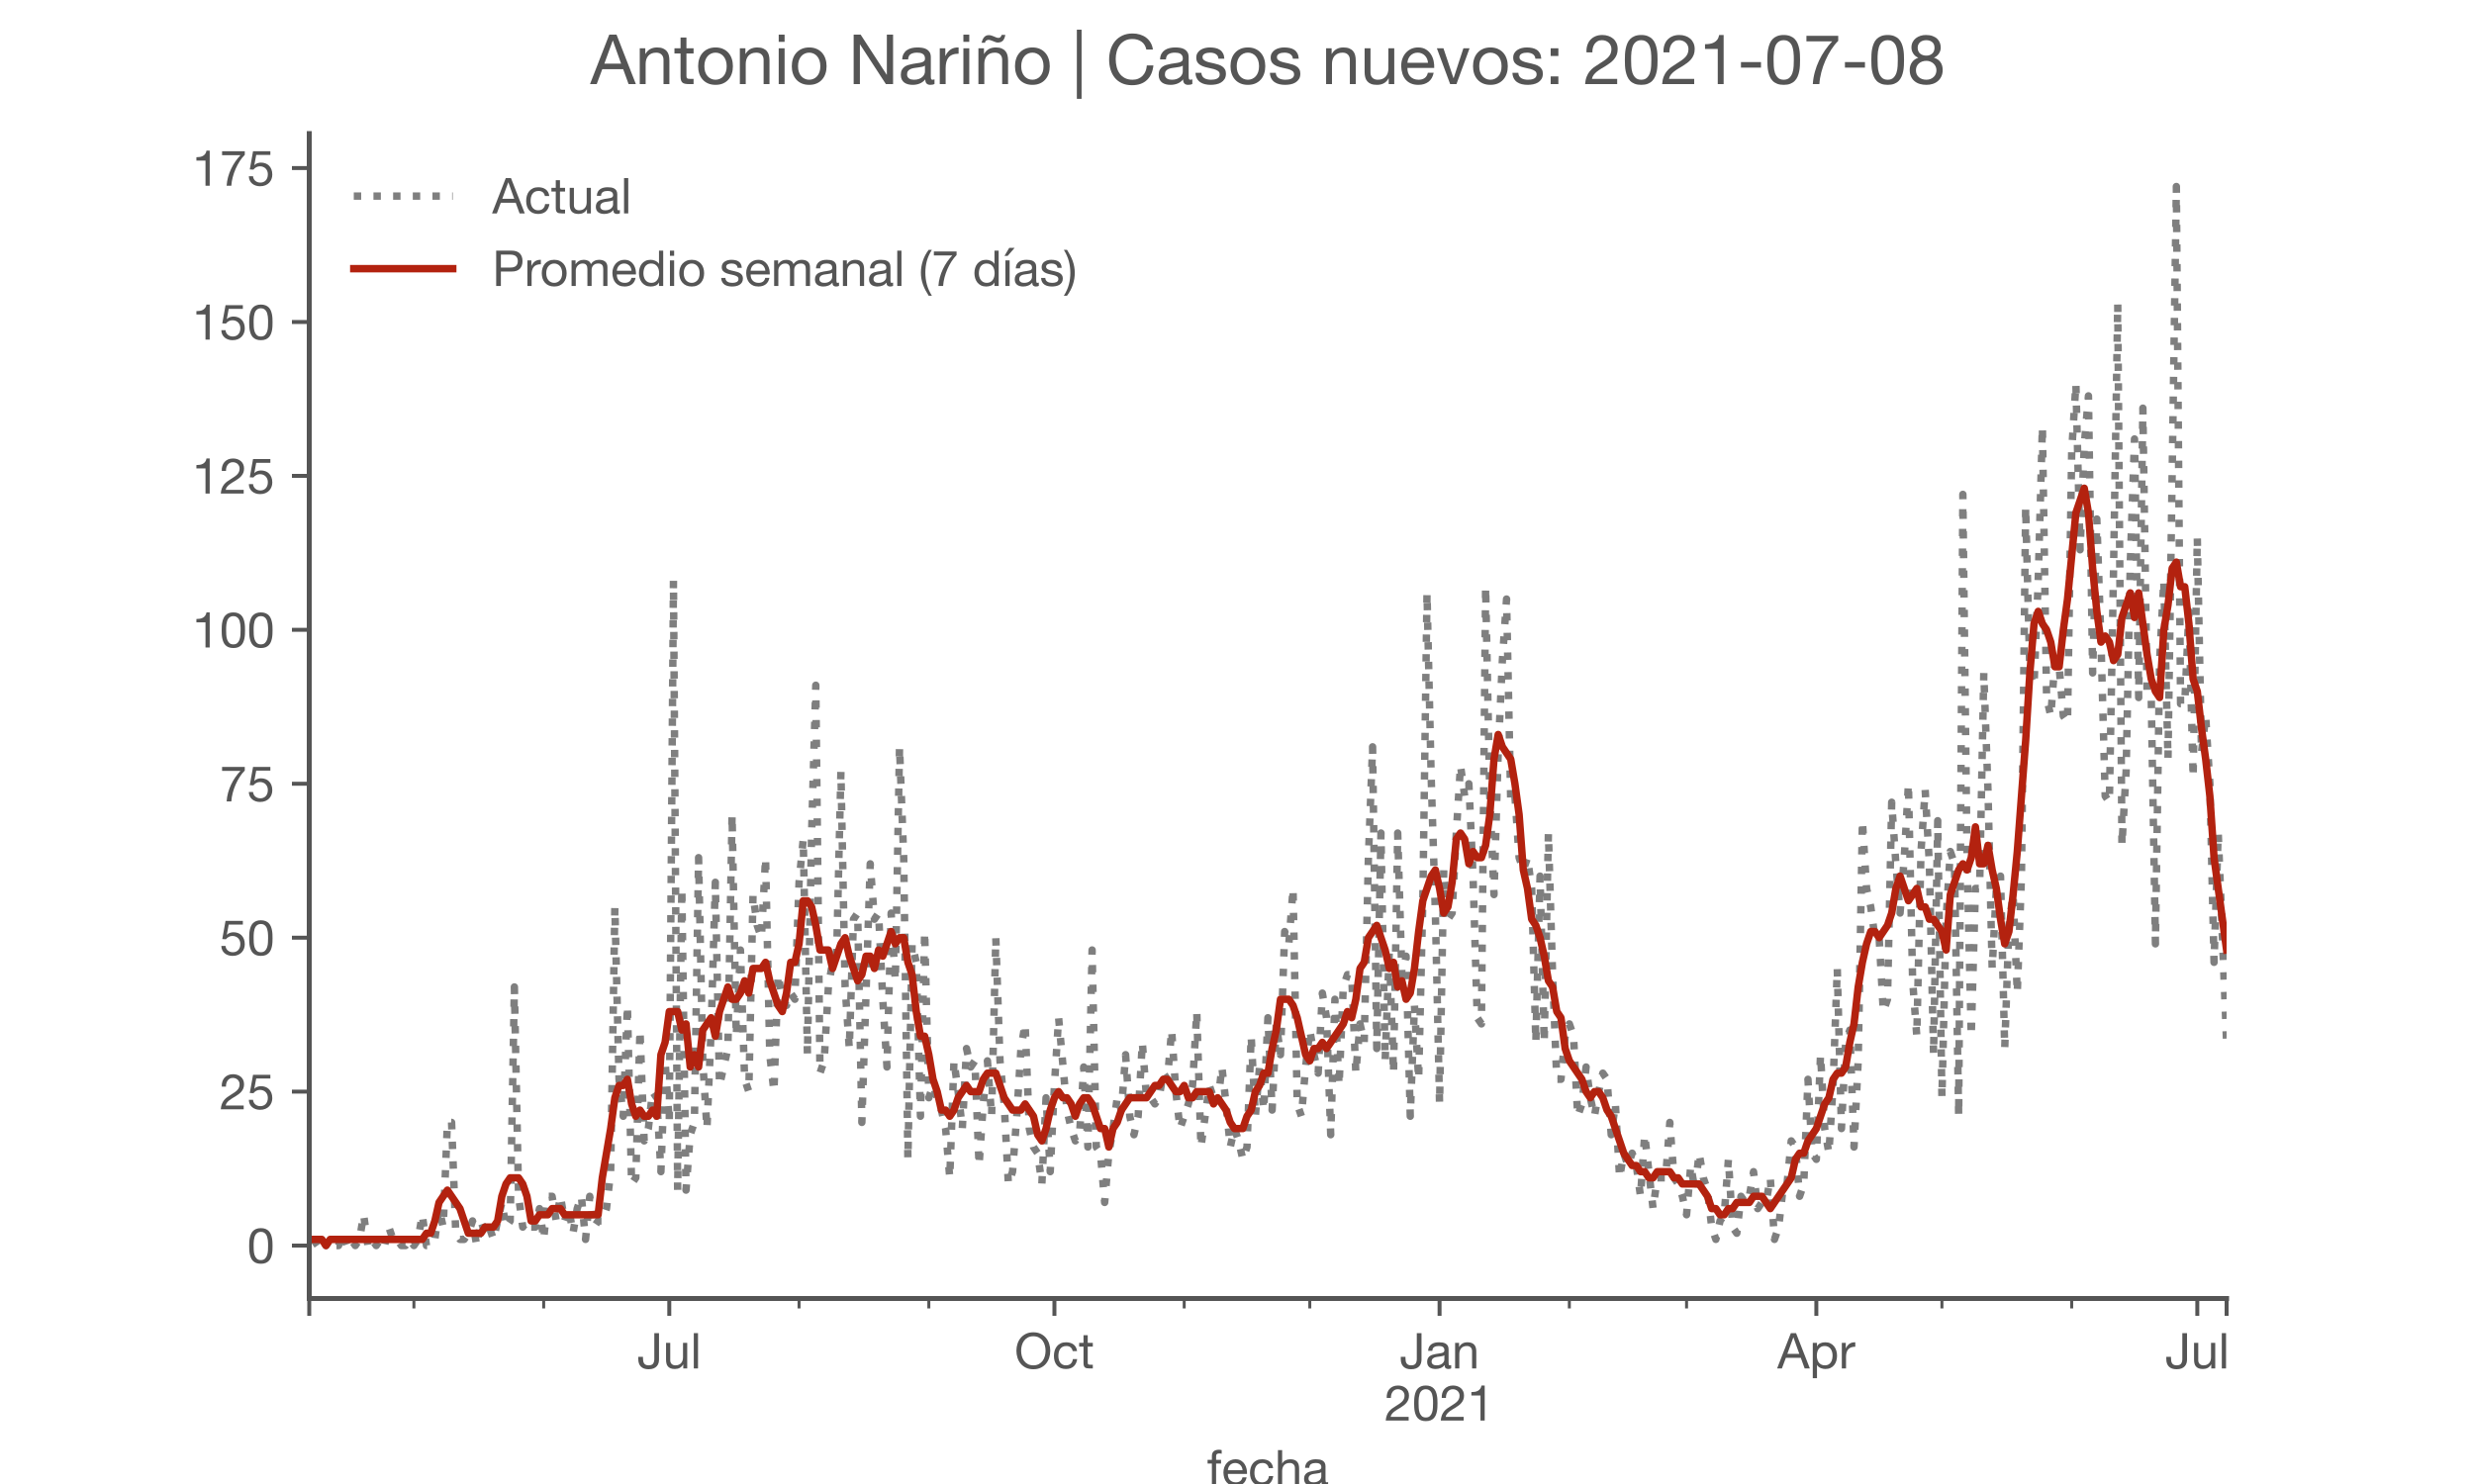 <?xml version="1.0" encoding="utf-8" standalone="no"?>
<!DOCTYPE svg PUBLIC "-//W3C//DTD SVG 1.1//EN"
  "http://www.w3.org/Graphics/SVG/1.1/DTD/svg11.dtd">
<!-- Created with matplotlib (https://matplotlib.org/) -->
<svg height="300pt" version="1.1" viewBox="0 0 500 300" width="500pt" xmlns="http://www.w3.org/2000/svg" xmlns:xlink="http://www.w3.org/1999/xlink">
 <defs>
  <style type="text/css">*{stroke-linecap:butt;stroke-linejoin:round;}</style>
 </defs>
 <g id="figure_1">
  <g id="patch_1">
   <path d="M 0 300 
L 500 300 
L 500 0 
L 0 0 
z
" style="fill:#ffffff;"/>
  </g>
  <g id="axes_1">
   <g id="patch_2">
    <path d="M 62.5 262.5 
L 450 262.5 
L 450 27 
L 62.5 27 
z
" style="fill:#ffffff;"/>
   </g>
   <g id="matplotlib.axis_1">
    <g id="xtick_1">
     <g id="line2d_1">
      <defs>
       <path d="M 0 0 
L 0 3.5 
" id="m4e4d354364" style="stroke:#555555;stroke-width:0.8;"/>
      </defs>
      <g>
       <use style="fill:#555555;stroke:#555555;stroke-width:0.8;" x="62.5" xlink:href="#m4e4d354364" y="262.5"/>
      </g>
     </g>
    </g>
    <g id="xtick_2">
     <g id="line2d_2">
      <g>
       <use style="fill:#555555;stroke:#555555;stroke-width:0.8;" x="135.262" xlink:href="#m4e4d354364" y="262.5"/>
      </g>
     </g>
     <g id="text_1">
      <!-- Jul -->
      <g style="fill:#555555;" transform="translate(128.777 276.641)scale(0.1 -0.1)">
       <defs>
        <path d="M 44.094 17.797 
L 44.094 71.406 
L 34.594 71.406 
L 34.594 19.203 
Q 34.594 13.297 32.141 9.797 
Q 29.703 6.297 23.203 6.297 
Q 19.703 6.297 17.453 7.344 
Q 15.203 8.406 13.953 10.297 
Q 12.703 12.203 12.203 14.797 
Q 11.703 17.406 11.703 20.5 
L 11.703 23.5 
L 2.203 23.5 
L 2.203 19.094 
Q 2.203 8.906 7.594 3.656 
Q 13 -1.594 23 -1.594 
Q 29 -1.594 33.047 0.047 
Q 37.094 1.703 39.547 4.453 
Q 42 7.203 43.047 10.703 
Q 44.094 14.203 44.094 17.797 
z
" id="HelveticaNeue-74"/>
        <path d="M 49.203 0 
L 49.203 51.703 
L 40.703 51.703 
L 40.703 22.5 
Q 40.703 19 39.75 16.047 
Q 38.797 13.094 36.891 10.891 
Q 35 8.703 32.141 7.5 
Q 29.297 6.297 25.406 6.297 
Q 20.5 6.297 17.703 9.094 
Q 14.906 11.906 14.906 16.703 
L 14.906 51.703 
L 6.406 51.703 
L 6.406 17.703 
Q 6.406 13.5 7.25 10.047 
Q 8.094 6.594 10.188 4.094 
Q 12.297 1.594 15.688 0.25 
Q 19.094 -1.094 24.203 -1.094 
Q 29.906 -1.094 34.094 1.156 
Q 38.297 3.406 41 8.203 
L 41.203 8.203 
L 41.203 0 
z
" id="HelveticaNeue-117"/>
        <path d="M 6.906 71.406 
L 6.906 0 
L 15.406 0 
L 15.406 71.406 
z
" id="HelveticaNeue-108"/>
       </defs>
       <use xlink:href="#HelveticaNeue-74"/>
       <use x="51.9" xlink:href="#HelveticaNeue-117"/>
       <use x="107.5" xlink:href="#HelveticaNeue-108"/>
      </g>
     </g>
    </g>
    <g id="xtick_3">
     <g id="line2d_3">
      <g>
       <use style="fill:#555555;stroke:#555555;stroke-width:0.8;" x="213.1" xlink:href="#m4e4d354364" y="262.5"/>
      </g>
     </g>
     <g id="text_2">
      <!-- Oct -->
      <g style="fill:#555555;" transform="translate(205.04 276.641)scale(0.1 -0.1)">
       <defs>
        <path d="M 13.297 35.703 
Q 13.297 41.094 14.688 46.344 
Q 16.094 51.594 19.094 55.797 
Q 22.094 60 26.797 62.547 
Q 31.5 65.094 38 65.094 
Q 44.5 65.094 49.203 62.547 
Q 53.906 60 56.906 55.797 
Q 59.906 51.594 61.297 46.344 
Q 62.703 41.094 62.703 35.703 
Q 62.703 30.297 61.297 25.047 
Q 59.906 19.797 56.906 15.594 
Q 53.906 11.406 49.203 8.844 
Q 44.5 6.297 38 6.297 
Q 31.5 6.297 26.797 8.844 
Q 22.094 11.406 19.094 15.594 
Q 16.094 19.797 14.688 25.047 
Q 13.297 30.297 13.297 35.703 
z
M 3.797 35.703 
Q 3.797 28.406 5.938 21.656 
Q 8.094 14.906 12.391 9.703 
Q 16.703 4.5 23.094 1.453 
Q 29.5 -1.594 38 -1.594 
Q 46.5 -1.594 52.891 1.453 
Q 59.297 4.5 63.594 9.703 
Q 67.906 14.906 70.047 21.656 
Q 72.203 28.406 72.203 35.703 
Q 72.203 43 70.047 49.75 
Q 67.906 56.5 63.594 61.703 
Q 59.297 66.906 52.891 70 
Q 46.5 73.094 38 73.094 
Q 29.5 73.094 23.094 70 
Q 16.703 66.906 12.391 61.703 
Q 8.094 56.5 5.938 49.75 
Q 3.797 43 3.797 35.703 
z
" id="HelveticaNeue-79"/>
        <path d="M 41.5 35.094 
L 50.297 35.094 
Q 49.797 39.703 47.891 43.047 
Q 46 46.406 43.047 48.594 
Q 40.094 50.797 36.25 51.844 
Q 32.406 52.906 28 52.906 
Q 21.906 52.906 17.297 50.75 
Q 12.703 48.594 9.641 44.844 
Q 6.594 41.094 5.094 36.047 
Q 3.594 31 3.594 25.203 
Q 3.594 19.406 5.141 14.547 
Q 6.703 9.703 9.75 6.203 
Q 12.797 2.703 17.344 0.797 
Q 21.906 -1.094 27.797 -1.094 
Q 37.703 -1.094 43.453 4.094 
Q 49.203 9.297 50.594 18.906 
L 41.906 18.906 
Q 41.094 12.906 37.547 9.594 
Q 34 6.297 27.703 6.297 
Q 23.703 6.297 20.797 7.891 
Q 17.906 9.5 16.094 12.141 
Q 14.297 14.797 13.438 18.188 
Q 12.594 21.594 12.594 25.203 
Q 12.594 29.094 13.391 32.75 
Q 14.203 36.406 16.047 39.203 
Q 17.906 42 21 43.703 
Q 24.094 45.406 28.703 45.406 
Q 34.094 45.406 37.297 42.703 
Q 40.5 40 41.5 35.094 
z
" id="HelveticaNeue-99"/>
        <path d="M 18.203 51.703 
L 18.203 67.203 
L 9.703 67.203 
L 9.703 51.703 
L 0.906 51.703 
L 0.906 44.203 
L 9.703 44.203 
L 9.703 11.297 
Q 9.703 7.703 10.391 5.5 
Q 11.094 3.297 12.547 2.094 
Q 14 0.906 16.344 0.453 
Q 18.703 0 22 0 
L 28.5 0 
L 28.5 7.5 
L 24.594 7.5 
Q 22.594 7.5 21.344 7.641 
Q 20.094 7.797 19.391 8.297 
Q 18.703 8.797 18.453 9.688 
Q 18.203 10.594 18.203 12.094 
L 18.203 44.203 
L 28.5 44.203 
L 28.5 51.703 
z
" id="HelveticaNeue-116"/>
       </defs>
       <use xlink:href="#HelveticaNeue-79"/>
       <use x="76" xlink:href="#HelveticaNeue-99"/>
       <use x="129.7" xlink:href="#HelveticaNeue-116"/>
      </g>
     </g>
    </g>
    <g id="xtick_4">
     <g id="line2d_4">
      <g>
       <use style="fill:#555555;stroke:#555555;stroke-width:0.8;" x="290.939" xlink:href="#m4e4d354364" y="262.5"/>
      </g>
     </g>
     <g id="text_3">
      <!-- Jan -->
      <g style="fill:#555555;" transform="translate(282.879 276.641)scale(0.1 -0.1)">
       <defs>
        <path d="M 52.203 0.203 
Q 50 -1.094 46.094 -1.094 
Q 42.797 -1.094 40.844 0.75 
Q 38.906 2.594 38.906 6.797 
Q 35.406 2.594 30.75 0.75 
Q 26.094 -1.094 20.703 -1.094 
Q 17.203 -1.094 14.047 -0.297 
Q 10.906 0.5 8.594 2.203 
Q 6.297 3.906 4.938 6.656 
Q 3.594 9.406 3.594 13.297 
Q 3.594 17.703 5.094 20.5 
Q 6.594 23.297 9.047 25.047 
Q 11.5 26.797 14.641 27.688 
Q 17.797 28.594 21.094 29.203 
Q 24.594 29.906 27.75 30.25 
Q 30.906 30.594 33.297 31.25 
Q 35.703 31.906 37.094 33.156 
Q 38.5 34.406 38.5 36.797 
Q 38.5 39.594 37.453 41.297 
Q 36.406 43 34.75 43.891 
Q 33.094 44.797 31.047 45.094 
Q 29 45.406 27 45.406 
Q 21.594 45.406 18 43.344 
Q 14.406 41.297 14.094 35.594 
L 5.594 35.594 
Q 5.797 40.406 7.594 43.703 
Q 9.406 47 12.406 49.047 
Q 15.406 51.094 19.25 52 
Q 23.094 52.906 27.5 52.906 
Q 31 52.906 34.453 52.406 
Q 37.906 51.906 40.703 50.344 
Q 43.5 48.797 45.203 46 
Q 46.906 43.203 46.906 38.703 
L 46.906 12.094 
Q 46.906 9.094 47.25 7.688 
Q 47.594 6.297 49.594 6.297 
Q 50.703 6.297 52.203 6.797 
z
M 38.406 26.703 
Q 36.797 25.5 34.188 24.953 
Q 31.594 24.406 28.75 24.047 
Q 25.906 23.703 23 23.25 
Q 20.094 22.797 17.797 21.797 
Q 15.5 20.797 14.047 18.938 
Q 12.594 17.094 12.594 13.906 
Q 12.594 11.797 13.438 10.344 
Q 14.297 8.906 15.641 8 
Q 17 7.094 18.797 6.688 
Q 20.594 6.297 22.594 6.297 
Q 26.797 6.297 29.797 7.438 
Q 32.797 8.594 34.688 10.344 
Q 36.594 12.094 37.5 14.141 
Q 38.406 16.203 38.406 18 
z
" id="HelveticaNeue-97"/>
        <path d="M 6.406 51.703 
L 6.406 0 
L 14.906 0 
L 14.906 29.203 
Q 14.906 32.703 15.844 35.641 
Q 16.797 38.594 18.688 40.797 
Q 20.594 43 23.438 44.203 
Q 26.297 45.406 30.203 45.406 
Q 35.094 45.406 37.891 42.594 
Q 40.703 39.797 40.703 35 
L 40.703 0 
L 49.203 0 
L 49.203 34 
Q 49.203 38.203 48.344 41.641 
Q 47.5 45.094 45.391 47.594 
Q 43.297 50.094 39.891 51.5 
Q 36.5 52.906 31.406 52.906 
Q 19.906 52.906 14.594 43.5 
L 14.406 43.5 
L 14.406 51.703 
z
" id="HelveticaNeue-110"/>
       </defs>
       <use xlink:href="#HelveticaNeue-74"/>
       <use x="51.9" xlink:href="#HelveticaNeue-97"/>
       <use x="105.6" xlink:href="#HelveticaNeue-110"/>
      </g>
      <!-- 2021 -->
      <g style="fill:#555555;" transform="translate(279.82 287.18)scale(0.1 -0.1)">
       <defs>
        <path d="M 4.406 45.797 
L 12.906 45.797 
Q 12.797 49 13.547 52.141 
Q 14.297 55.297 16 57.797 
Q 17.703 60.297 20.344 61.844 
Q 23 63.406 26.703 63.406 
Q 29.5 63.406 32 62.5 
Q 34.5 61.594 36.344 59.891 
Q 38.203 58.203 39.297 55.844 
Q 40.406 53.5 40.406 50.594 
Q 40.406 46.906 39.25 44.094 
Q 38.094 41.297 35.844 38.891 
Q 33.594 36.5 30.188 34.141 
Q 26.797 31.797 22.297 29 
Q 18.594 26.797 15.188 24.297 
Q 11.797 21.797 9.094 18.5 
Q 6.406 15.203 4.656 10.75 
Q 2.906 6.297 2.406 0 
L 48.703 0 
L 48.703 7.5 
L 12.297 7.5 
Q 12.906 10.797 14.844 13.344 
Q 16.797 15.906 19.547 18.094 
Q 22.297 20.297 25.594 22.25 
Q 28.906 24.203 32.203 26.203 
Q 35.5 28.297 38.594 30.594 
Q 41.703 32.906 44.094 35.75 
Q 46.5 38.594 47.953 42.188 
Q 49.406 45.797 49.406 50.5 
Q 49.406 55.5 47.656 59.297 
Q 45.906 63.094 42.906 65.641 
Q 39.906 68.203 35.844 69.547 
Q 31.797 70.906 27.203 70.906 
Q 21.594 70.906 17.188 69 
Q 12.797 67.094 9.844 63.75 
Q 6.906 60.406 5.5 55.797 
Q 4.094 51.203 4.406 45.797 
z
" id="HelveticaNeue-50"/>
        <path d="M 13.203 34.906 
Q 13.203 37.5 13.25 40.641 
Q 13.297 43.797 13.75 46.938 
Q 14.203 50.094 15.047 53.094 
Q 15.906 56.094 17.547 58.344 
Q 19.203 60.594 21.703 62 
Q 24.203 63.406 27.797 63.406 
Q 31.406 63.406 33.906 62 
Q 36.406 60.594 38.047 58.344 
Q 39.703 56.094 40.547 53.094 
Q 41.406 50.094 41.844 46.938 
Q 42.297 43.797 42.344 40.641 
Q 42.406 37.5 42.406 34.906 
Q 42.406 30.906 42.156 25.953 
Q 41.906 21 40.547 16.641 
Q 39.203 12.297 36.203 9.297 
Q 33.203 6.297 27.797 6.297 
Q 22.406 6.297 19.406 9.297 
Q 16.406 12.297 15.047 16.641 
Q 13.703 21 13.453 25.953 
Q 13.203 30.906 13.203 34.906 
z
M 4.203 34.797 
Q 4.203 30.906 4.391 26.703 
Q 4.594 22.5 5.391 18.5 
Q 6.203 14.5 7.703 10.953 
Q 9.203 7.406 11.797 4.703 
Q 14.406 2 18.344 0.453 
Q 22.297 -1.094 27.797 -1.094 
Q 33.406 -1.094 37.297 0.453 
Q 41.203 2 43.797 4.703 
Q 46.406 7.406 47.906 10.953 
Q 49.406 14.5 50.203 18.5 
Q 51 22.5 51.203 26.703 
Q 51.406 30.906 51.406 34.797 
Q 51.406 38.703 51.203 42.891 
Q 51 47.094 50.203 51.094 
Q 49.406 55.094 47.906 58.688 
Q 46.406 62.297 43.797 65 
Q 41.203 67.703 37.25 69.297 
Q 33.297 70.906 27.797 70.906 
Q 22.297 70.906 18.344 69.297 
Q 14.406 67.703 11.797 65 
Q 9.203 62.297 7.703 58.688 
Q 6.203 55.094 5.391 51.094 
Q 4.594 47.094 4.391 42.891 
Q 4.203 38.703 4.203 34.797 
z
" id="HelveticaNeue-48"/>
        <path d="M 35.594 0 
L 35.594 70.906 
L 29.094 70.906 
Q 28.406 66.906 26.5 64.297 
Q 24.594 61.703 21.844 60.203 
Q 19.094 58.703 15.688 58.141 
Q 12.297 57.594 8.703 57.594 
L 8.703 50.797 
L 27.094 50.797 
L 27.094 0 
z
" id="HelveticaNeue-49"/>
       </defs>
       <use xlink:href="#HelveticaNeue-50"/>
       <use x="55.6" xlink:href="#HelveticaNeue-48"/>
       <use x="111.2" xlink:href="#HelveticaNeue-50"/>
       <use x="166.8" xlink:href="#HelveticaNeue-49"/>
      </g>
     </g>
    </g>
    <g id="xtick_5">
     <g id="line2d_5">
      <g>
       <use style="fill:#555555;stroke:#555555;stroke-width:0.8;" x="367.085" xlink:href="#m4e4d354364" y="262.5"/>
      </g>
     </g>
     <g id="text_4">
      <!-- Apr -->
      <g style="fill:#555555;" transform="translate(359.216 276.641)scale(0.1 -0.1)">
       <defs>
        <path d="M 20.094 29.5 
L 32.203 62.797 
L 32.406 62.797 
L 44.297 29.5 
z
M 27.203 71.406 
L -0.594 0 
L 9.094 0 
L 17.094 21.5 
L 47.297 21.5 
L 55.094 0 
L 65.594 0 
L 37.703 71.406 
z
" id="HelveticaNeue-65"/>
        <path d="M 6.703 51.703 
L 6.703 -19.703 
L 15.203 -19.703 
L 15.203 6.906 
L 15.406 6.906 
Q 16.797 4.594 18.844 3.047 
Q 20.906 1.5 23.203 0.594 
Q 25.5 -0.297 27.844 -0.688 
Q 30.203 -1.094 32.094 -1.094 
Q 38 -1.094 42.453 1 
Q 46.906 3.094 49.844 6.75 
Q 52.797 10.406 54.25 15.297 
Q 55.703 20.203 55.703 25.703 
Q 55.703 31.203 54.203 36.094 
Q 52.703 41 49.75 44.75 
Q 46.797 48.5 42.344 50.703 
Q 37.906 52.906 31.906 52.906 
Q 26.5 52.906 22 50.953 
Q 17.5 49 15.406 44.703 
L 15.203 44.703 
L 15.203 51.703 
z
M 46.703 26.297 
Q 46.703 22.5 45.891 18.891 
Q 45.094 15.297 43.297 12.5 
Q 41.5 9.703 38.547 8 
Q 35.594 6.297 31.203 6.297 
Q 26.797 6.297 23.688 7.938 
Q 20.594 9.594 18.641 12.297 
Q 16.703 15 15.797 18.547 
Q 14.906 22.094 14.906 25.906 
Q 14.906 29.5 15.75 33 
Q 16.594 36.5 18.5 39.25 
Q 20.406 42 23.406 43.703 
Q 26.406 45.406 30.703 45.406 
Q 34.797 45.406 37.844 43.797 
Q 40.906 42.203 42.844 39.5 
Q 44.797 36.797 45.75 33.344 
Q 46.703 29.906 46.703 26.297 
z
" id="HelveticaNeue-112"/>
        <path d="M 6.094 51.703 
L 6.094 0 
L 14.594 0 
L 14.594 23 
Q 14.594 28 15.594 31.844 
Q 16.594 35.703 18.797 38.391 
Q 21 41.094 24.594 42.5 
Q 28.203 43.906 33.297 43.906 
L 33.297 52.906 
Q 26.406 53.094 21.906 50.094 
Q 17.406 47.094 14.297 40.797 
L 14.094 40.797 
L 14.094 51.703 
z
" id="HelveticaNeue-114"/>
       </defs>
       <use xlink:href="#HelveticaNeue-65"/>
       <use x="64.8" xlink:href="#HelveticaNeue-112"/>
       <use x="124.1" xlink:href="#HelveticaNeue-114"/>
      </g>
     </g>
    </g>
    <g id="xtick_6">
     <g id="line2d_6">
      <g>
       <use style="fill:#555555;stroke:#555555;stroke-width:0.8;" x="444.078" xlink:href="#m4e4d354364" y="262.5"/>
      </g>
     </g>
     <g id="text_5">
      <!-- Jul -->
      <g style="fill:#555555;" transform="translate(437.592 276.641)scale(0.1 -0.1)">
       <use xlink:href="#HelveticaNeue-74"/>
       <use x="51.9" xlink:href="#HelveticaNeue-117"/>
       <use x="107.5" xlink:href="#HelveticaNeue-108"/>
      </g>
     </g>
    </g>
    <g id="xtick_7">
     <g id="line2d_7">
      <g>
       <use style="fill:#555555;stroke:#555555;stroke-width:0.8;" x="450" xlink:href="#m4e4d354364" y="262.5"/>
      </g>
     </g>
    </g>
    <g id="xtick_8">
     <g id="line2d_8">
      <defs>
       <path d="M 0 0 
L 0 2 
" id="m04ac81e993" style="stroke:#555555;stroke-width:0.6;"/>
      </defs>
      <g>
       <use style="fill:#555555;stroke:#555555;stroke-width:0.6;" x="83.652" xlink:href="#m04ac81e993" y="262.5"/>
      </g>
     </g>
    </g>
    <g id="xtick_9">
     <g id="line2d_9">
      <g>
       <use style="fill:#555555;stroke:#555555;stroke-width:0.6;" x="109.88" xlink:href="#m04ac81e993" y="262.5"/>
      </g>
     </g>
    </g>
    <g id="xtick_10">
     <g id="line2d_10">
      <g>
       <use style="fill:#555555;stroke:#555555;stroke-width:0.6;" x="161.49" xlink:href="#m04ac81e993" y="262.5"/>
      </g>
     </g>
    </g>
    <g id="xtick_11">
     <g id="line2d_11">
      <g>
       <use style="fill:#555555;stroke:#555555;stroke-width:0.6;" x="187.718" xlink:href="#m04ac81e993" y="262.5"/>
      </g>
     </g>
    </g>
    <g id="xtick_12">
     <g id="line2d_12">
      <g>
       <use style="fill:#555555;stroke:#555555;stroke-width:0.6;" x="239.329" xlink:href="#m04ac81e993" y="262.5"/>
      </g>
     </g>
    </g>
    <g id="xtick_13">
     <g id="line2d_13">
      <g>
       <use style="fill:#555555;stroke:#555555;stroke-width:0.6;" x="264.711" xlink:href="#m04ac81e993" y="262.5"/>
      </g>
     </g>
    </g>
    <g id="xtick_14">
     <g id="line2d_14">
      <g>
       <use style="fill:#555555;stroke:#555555;stroke-width:0.6;" x="317.167" xlink:href="#m04ac81e993" y="262.5"/>
      </g>
     </g>
    </g>
    <g id="xtick_15">
     <g id="line2d_15">
      <g>
       <use style="fill:#555555;stroke:#555555;stroke-width:0.6;" x="340.857" xlink:href="#m04ac81e993" y="262.5"/>
      </g>
     </g>
    </g>
    <g id="xtick_16">
     <g id="line2d_16">
      <g>
       <use style="fill:#555555;stroke:#555555;stroke-width:0.6;" x="392.467" xlink:href="#m04ac81e993" y="262.5"/>
      </g>
     </g>
    </g>
    <g id="xtick_17">
     <g id="line2d_17">
      <g>
       <use style="fill:#555555;stroke:#555555;stroke-width:0.6;" x="418.695" xlink:href="#m04ac81e993" y="262.5"/>
      </g>
     </g>
    </g>
    <g id="text_6">
     <!-- fecha -->
     <g style="fill:#555555;" transform="translate(243.935 300.291)scale(0.1 -0.1)">
      <defs>
       <path d="M 9.906 44.203 
L 9.906 0 
L 18.406 0 
L 18.406 44.203 
L 28.406 44.203 
L 28.406 51.703 
L 18.406 51.703 
L 18.406 58.906 
Q 18.406 62.297 20.094 63.5 
Q 21.797 64.703 24.906 64.703 
Q 26 64.703 27.297 64.547 
Q 28.594 64.406 29.703 64 
L 29.703 71.406 
Q 28.5 71.797 26.953 72 
Q 25.406 72.203 24.203 72.203 
Q 17.203 72.203 13.547 68.953 
Q 9.906 65.703 9.906 59.406 
L 9.906 51.703 
L 1.203 51.703 
L 1.203 44.203 
z
" id="HelveticaNeue-102"/>
       <path d="M 42.297 30.797 
L 12.594 30.797 
Q 12.797 33.797 13.891 36.438 
Q 15 39.094 16.891 41.094 
Q 18.797 43.094 21.438 44.25 
Q 24.094 45.406 27.406 45.406 
Q 30.594 45.406 33.25 44.25 
Q 35.906 43.094 37.844 41.141 
Q 39.797 39.203 40.938 36.5 
Q 42.094 33.797 42.297 30.797 
z
M 50.5 16.406 
L 42.094 16.406 
Q 41 11.297 37.547 8.797 
Q 34.094 6.297 28.703 6.297 
Q 24.5 6.297 21.391 7.688 
Q 18.297 9.094 16.297 11.438 
Q 14.297 13.797 13.391 16.844 
Q 12.5 19.906 12.594 23.297 
L 51.297 23.297 
Q 51.5 28 50.453 33.203 
Q 49.406 38.406 46.656 42.797 
Q 43.906 47.203 39.344 50.047 
Q 34.797 52.906 27.906 52.906 
Q 22.594 52.906 18.141 50.906 
Q 13.703 48.906 10.453 45.297 
Q 7.203 41.703 5.391 36.797 
Q 3.594 31.906 3.594 26 
Q 3.797 20.094 5.344 15.094 
Q 6.906 10.094 10 6.5 
Q 13.094 2.906 17.641 0.906 
Q 22.203 -1.094 28.406 -1.094 
Q 37.203 -1.094 43 3.297 
Q 48.797 7.703 50.5 16.406 
z
" id="HelveticaNeue-101"/>
       <path d="M 6.406 71.406 
L 6.406 0 
L 14.906 0 
L 14.906 29.203 
Q 14.906 32.703 15.844 35.641 
Q 16.797 38.594 18.688 40.797 
Q 20.594 43 23.438 44.203 
Q 26.297 45.406 30.203 45.406 
Q 35.094 45.406 37.891 42.594 
Q 40.703 39.797 40.703 35 
L 40.703 0 
L 49.203 0 
L 49.203 34 
Q 49.203 38.203 48.344 41.641 
Q 47.5 45.094 45.391 47.594 
Q 43.297 50.094 39.891 51.5 
Q 36.5 52.906 31.406 52.906 
Q 29.094 52.906 26.641 52.406 
Q 24.203 51.906 21.953 50.844 
Q 19.703 49.797 17.891 48.141 
Q 16.094 46.5 15.094 44.094 
L 14.906 44.094 
L 14.906 71.406 
z
" id="HelveticaNeue-104"/>
      </defs>
      <use xlink:href="#HelveticaNeue-102"/>
      <use x="29.6" xlink:href="#HelveticaNeue-101"/>
      <use x="83.3" xlink:href="#HelveticaNeue-99"/>
      <use x="137" xlink:href="#HelveticaNeue-104"/>
      <use x="192.6" xlink:href="#HelveticaNeue-97"/>
     </g>
    </g>
   </g>
   <g id="matplotlib.axis_2">
    <g id="ytick_1">
     <g id="line2d_18">
      <defs>
       <path d="M 0 0 
L -3.5 0 
" id="m23461a7cc9" style="stroke:#555555;stroke-width:0.8;"/>
      </defs>
      <g>
       <use style="fill:#555555;stroke:#555555;stroke-width:0.8;" x="62.5" xlink:href="#m23461a7cc9" y="251.795"/>
      </g>
     </g>
     <g id="text_7">
      <!-- 0 -->
      <g style="fill:#555555;" transform="translate(49.941 255.366)scale(0.1 -0.1)">
       <use xlink:href="#HelveticaNeue-48"/>
      </g>
     </g>
    </g>
    <g id="ytick_2">
     <g id="line2d_19">
      <g>
       <use style="fill:#555555;stroke:#555555;stroke-width:0.8;" x="62.5" xlink:href="#m23461a7cc9" y="220.678"/>
      </g>
     </g>
     <g id="text_8">
      <!-- 25 -->
      <g style="fill:#555555;" transform="translate(44.381 224.248)scale(0.1 -0.1)">
       <defs>
        <path d="M 47 62.203 
L 47 69.703 
L 12 69.703 
L 5.406 32.906 
L 12.703 32.5 
Q 15.203 35.5 18.453 37.344 
Q 21.703 39.203 25.906 39.203 
Q 29.5 39.203 32.453 38 
Q 35.406 36.797 37.5 34.641 
Q 39.594 32.5 40.75 29.547 
Q 41.906 26.594 41.906 23.094 
Q 41.906 18.906 40.703 15.75 
Q 39.5 12.594 37.453 10.5 
Q 35.406 8.406 32.656 7.344 
Q 29.906 6.297 26.906 6.297 
Q 23.703 6.297 21.047 7.25 
Q 18.406 8.203 16.453 9.953 
Q 14.5 11.703 13.344 14.047 
Q 12.203 16.406 12 19.094 
L 3.5 19.094 
Q 3.594 14.297 5.391 10.5 
Q 7.203 6.703 10.297 4.141 
Q 13.406 1.594 17.453 0.25 
Q 21.5 -1.094 26.094 -1.094 
Q 32.297 -1.094 36.938 0.844 
Q 41.594 2.797 44.688 6.094 
Q 47.797 9.406 49.344 13.656 
Q 50.906 17.906 50.906 22.406 
Q 50.906 28.5 49.094 33.047 
Q 47.297 37.594 44.188 40.641 
Q 41.094 43.703 36.891 45.203 
Q 32.703 46.703 28 46.703 
Q 24.406 46.703 20.75 45.453 
Q 17.094 44.203 14.797 41.594 
L 14.594 41.797 
L 18.406 62.203 
z
" id="HelveticaNeue-53"/>
       </defs>
       <use xlink:href="#HelveticaNeue-50"/>
       <use x="55.6" xlink:href="#HelveticaNeue-53"/>
      </g>
     </g>
    </g>
    <g id="ytick_3">
     <g id="line2d_20">
      <g>
       <use style="fill:#555555;stroke:#555555;stroke-width:0.8;" x="62.5" xlink:href="#m23461a7cc9" y="189.56"/>
      </g>
     </g>
     <g id="text_9">
      <!-- 50 -->
      <g style="fill:#555555;" transform="translate(44.381 193.13)scale(0.1 -0.1)">
       <use xlink:href="#HelveticaNeue-53"/>
       <use x="55.6" xlink:href="#HelveticaNeue-48"/>
      </g>
     </g>
    </g>
    <g id="ytick_4">
     <g id="line2d_21">
      <g>
       <use style="fill:#555555;stroke:#555555;stroke-width:0.8;" x="62.5" xlink:href="#m23461a7cc9" y="158.442"/>
      </g>
     </g>
     <g id="text_10">
      <!-- 75 -->
      <g style="fill:#555555;" transform="translate(44.381 162.012)scale(0.1 -0.1)">
       <defs>
        <path d="M 50.906 62.406 
L 50.906 69.703 
L 5 69.703 
L 5 61.703 
L 42.203 61.703 
Q 36.594 55.797 31.75 48.797 
Q 26.906 41.797 23.203 33.938 
Q 19.5 26.094 17.141 17.547 
Q 14.797 9 14.203 0 
L 23.703 0 
Q 24.203 8.297 26.5 17.094 
Q 28.797 25.906 32.438 34.203 
Q 36.094 42.5 40.797 49.797 
Q 45.5 57.094 50.906 62.406 
z
" id="HelveticaNeue-55"/>
       </defs>
       <use xlink:href="#HelveticaNeue-55"/>
       <use x="55.6" xlink:href="#HelveticaNeue-53"/>
      </g>
     </g>
    </g>
    <g id="ytick_5">
     <g id="line2d_22">
      <g>
       <use style="fill:#555555;stroke:#555555;stroke-width:0.8;" x="62.5" xlink:href="#m23461a7cc9" y="127.324"/>
      </g>
     </g>
     <g id="text_11">
      <!-- 100 -->
      <g style="fill:#555555;" transform="translate(38.822 130.894)scale(0.1 -0.1)">
       <use xlink:href="#HelveticaNeue-49"/>
       <use x="55.6" xlink:href="#HelveticaNeue-48"/>
       <use x="111.2" xlink:href="#HelveticaNeue-48"/>
      </g>
     </g>
    </g>
    <g id="ytick_6">
     <g id="line2d_23">
      <g>
       <use style="fill:#555555;stroke:#555555;stroke-width:0.8;" x="62.5" xlink:href="#m23461a7cc9" y="96.206"/>
      </g>
     </g>
     <g id="text_12">
      <!-- 125 -->
      <g style="fill:#555555;" transform="translate(38.822 99.776)scale(0.1 -0.1)">
       <use xlink:href="#HelveticaNeue-49"/>
       <use x="55.6" xlink:href="#HelveticaNeue-50"/>
       <use x="111.2" xlink:href="#HelveticaNeue-53"/>
      </g>
     </g>
    </g>
    <g id="ytick_7">
     <g id="line2d_24">
      <g>
       <use style="fill:#555555;stroke:#555555;stroke-width:0.8;" x="62.5" xlink:href="#m23461a7cc9" y="65.088"/>
      </g>
     </g>
     <g id="text_13">
      <!-- 150 -->
      <g style="fill:#555555;" transform="translate(38.822 68.659)scale(0.1 -0.1)">
       <use xlink:href="#HelveticaNeue-49"/>
       <use x="55.6" xlink:href="#HelveticaNeue-53"/>
       <use x="111.2" xlink:href="#HelveticaNeue-48"/>
      </g>
     </g>
    </g>
    <g id="ytick_8">
     <g id="line2d_25">
      <g>
       <use style="fill:#555555;stroke:#555555;stroke-width:0.8;" x="62.5" xlink:href="#m23461a7cc9" y="33.97"/>
      </g>
     </g>
     <g id="text_14">
      <!-- 175 -->
      <g style="fill:#555555;" transform="translate(38.822 37.541)scale(0.1 -0.1)">
       <use xlink:href="#HelveticaNeue-49"/>
       <use x="55.6" xlink:href="#HelveticaNeue-55"/>
       <use x="111.2" xlink:href="#HelveticaNeue-53"/>
      </g>
     </g>
    </g>
   </g>
   <g id="line2d_26">
    <path clip-path="url(#pd4c8cf70aa)" d="M 63.346 250.551 
L 64.192 251.795 
L 65.038 250.551 
L 65.884 251.795 
L 66.73 250.551 
L 67.576 251.795 
L 68.422 251.795 
L 69.269 249.306 
L 70.115 251.795 
L 70.961 250.551 
L 71.807 251.795 
L 72.653 250.551 
L 73.499 245.572 
L 74.345 251.795 
L 75.191 250.551 
L 76.037 251.795 
L 76.883 250.551 
L 77.729 251.795 
L 78.575 248.061 
L 79.421 250.551 
L 80.267 250.551 
L 81.114 251.795 
L 81.96 251.795 
L 82.806 250.551 
L 83.652 251.795 
L 84.498 250.551 
L 85.344 245.572 
L 86.19 251.795 
L 87.036 251.795 
L 87.882 250.551 
L 88.728 244.327 
L 89.574 248.061 
L 90.42 226.901 
L 91.266 226.901 
L 92.112 249.306 
L 92.959 250.551 
L 93.805 250.551 
L 94.651 249.306 
L 95.497 246.817 
L 96.343 251.795 
L 97.189 246.817 
L 98.035 249.306 
L 98.881 248.061 
L 99.727 250.551 
L 101.419 243.082 
L 102.265 248.061 
L 103.111 246.817 
L 103.957 199.517 
L 104.803 241.838 
L 105.65 248.061 
L 106.496 246.817 
L 107.342 248.061 
L 108.188 248.061 
L 109.034 244.327 
L 109.88 250.551 
L 110.726 241.838 
L 111.572 241.838 
L 112.418 246.817 
L 113.264 241.838 
L 114.11 246.817 
L 114.956 244.327 
L 115.802 249.306 
L 116.648 244.327 
L 117.495 241.838 
L 118.341 250.551 
L 119.187 241.838 
L 120.033 248.061 
L 120.879 246.817 
L 121.725 246.817 
L 122.571 244.327 
L 123.417 236.859 
L 124.263 183.336 
L 125.109 218.188 
L 125.955 225.656 
L 126.801 203.252 
L 127.647 239.348 
L 128.493 238.104 
L 129.34 208.23 
L 130.186 230.635 
L 131.032 228.146 
L 131.878 220.678 
L 132.724 221.922 
L 133.57 236.859 
L 134.416 214.454 
L 135.262 226.901 
L 136.108 117.366 
L 136.954 240.593 
L 137.8 179.602 
L 138.646 240.593 
L 139.492 229.391 
L 140.338 226.901 
L 141.184 173.378 
L 142.031 214.454 
L 142.877 228.146 
L 143.723 208.23 
L 144.569 178.357 
L 145.415 219.433 
L 147.107 211.965 
L 147.953 164.665 
L 148.799 209.475 
L 149.645 192.049 
L 150.491 218.188 
L 151.337 220.678 
L 152.183 180.847 
L 153.029 187.07 
L 153.876 189.56 
L 154.722 173.378 
L 155.568 213.209 
L 156.414 220.678 
L 157.26 197.028 
L 158.106 202.007 
L 158.952 203.252 
L 159.798 200.762 
L 160.644 202.007 
L 161.49 178.357 
L 162.336 169.644 
L 163.182 213.209 
L 164.028 168.4 
L 164.874 138.526 
L 165.721 216.943 
L 166.567 214.454 
L 167.413 199.517 
L 168.259 194.539 
L 169.105 192.049 
L 169.951 155.952 
L 170.797 199.517 
L 171.643 211.965 
L 172.489 185.826 
L 173.335 184.581 
L 174.181 226.901 
L 175.873 174.623 
L 176.719 185.826 
L 177.566 184.581 
L 178.412 202.007 
L 179.258 215.699 
L 180.104 184.581 
L 180.95 198.273 
L 181.796 150.974 
L 182.642 173.378 
L 183.488 234.369 
L 184.334 190.804 
L 185.18 194.539 
L 186.026 225.656 
L 186.872 188.315 
L 187.718 221.922 
L 188.564 219.433 
L 190.257 224.412 
L 191.103 228.146 
L 191.949 238.104 
L 192.795 214.454 
L 193.641 220.678 
L 194.487 228.146 
L 195.333 211.965 
L 196.179 215.699 
L 197.025 214.454 
L 197.871 235.614 
L 198.717 223.167 
L 199.563 214.454 
L 200.409 225.656 
L 201.255 189.56 
L 202.102 214.454 
L 202.948 223.167 
L 203.794 239.348 
L 204.64 236.859 
L 205.486 225.656 
L 206.332 211.965 
L 207.178 206.986 
L 208.024 228.146 
L 208.87 231.88 
L 209.716 233.125 
L 210.562 239.348 
L 211.408 221.922 
L 212.254 236.859 
L 213.1 219.433 
L 213.947 205.741 
L 215.639 224.412 
L 216.485 228.146 
L 217.331 230.635 
L 218.177 229.391 
L 219.023 215.699 
L 219.869 231.88 
L 220.715 192.049 
L 221.561 231.88 
L 222.407 233.125 
L 223.253 243.082 
L 224.099 233.125 
L 224.945 228.146 
L 225.791 221.922 
L 226.638 224.412 
L 227.484 213.209 
L 228.33 225.656 
L 229.176 229.391 
L 230.022 225.656 
L 230.868 210.72 
L 231.714 221.922 
L 232.56 221.922 
L 233.406 223.167 
L 234.252 221.922 
L 235.098 216.943 
L 235.944 218.188 
L 236.79 208.23 
L 237.636 220.678 
L 238.483 228.146 
L 240.175 223.167 
L 241.021 219.433 
L 241.867 204.496 
L 242.713 231.88 
L 244.405 219.433 
L 245.251 221.922 
L 246.097 223.167 
L 246.943 215.699 
L 247.789 223.167 
L 248.635 231.88 
L 249.481 228.146 
L 250.328 230.635 
L 251.174 234.369 
L 252.02 231.88 
L 252.866 209.475 
L 253.712 225.656 
L 254.558 215.699 
L 255.404 224.412 
L 256.25 205.741 
L 257.096 224.412 
L 257.942 206.986 
L 258.788 213.209 
L 259.634 188.315 
L 260.48 190.804 
L 261.326 179.602 
L 262.172 223.167 
L 263.019 225.656 
L 263.865 215.699 
L 264.711 208.23 
L 265.557 213.209 
L 266.403 216.943 
L 267.249 200.762 
L 268.095 205.741 
L 268.941 229.391 
L 269.787 202.007 
L 270.633 219.433 
L 271.479 199.517 
L 272.325 197.028 
L 273.171 197.028 
L 274.017 216.943 
L 274.864 206.986 
L 275.71 210.72 
L 276.556 173.378 
L 277.402 150.974 
L 278.248 211.965 
L 279.094 168.4 
L 279.94 214.454 
L 280.786 192.049 
L 281.632 216.943 
L 282.478 168.4 
L 283.324 197.028 
L 284.17 193.294 
L 285.016 225.656 
L 285.862 203.252 
L 286.709 218.188 
L 287.555 182.091 
L 288.401 119.856 
L 289.247 157.197 
L 290.093 184.581 
L 290.939 223.167 
L 291.785 175.868 
L 292.631 185.826 
L 293.477 184.581 
L 294.323 168.4 
L 295.169 154.708 
L 296.015 160.931 
L 296.861 158.442 
L 297.707 177.113 
L 298.553 205.741 
L 299.4 206.986 
L 300.246 118.611 
L 301.092 160.931 
L 301.938 180.847 
L 302.784 152.218 
L 303.63 133.548 
L 304.476 121.1 
L 305.322 162.176 
L 306.168 160.931 
L 307.014 173.378 
L 307.86 175.868 
L 308.706 173.378 
L 309.552 179.602 
L 310.398 210.72 
L 311.245 177.113 
L 312.091 210.72 
L 312.937 168.4 
L 313.783 197.028 
L 314.629 218.188 
L 315.475 218.188 
L 316.321 209.475 
L 317.167 206.986 
L 318.013 209.475 
L 318.859 225.656 
L 319.705 223.167 
L 320.551 215.699 
L 321.397 221.922 
L 322.243 225.656 
L 323.09 220.678 
L 323.936 216.943 
L 324.782 218.188 
L 325.628 229.391 
L 326.474 223.167 
L 327.32 238.104 
L 328.166 233.125 
L 329.012 235.614 
L 329.858 233.125 
L 330.704 235.614 
L 331.55 241.838 
L 332.396 229.391 
L 334.088 244.327 
L 334.934 238.104 
L 336.627 238.104 
L 337.473 226.901 
L 338.319 238.104 
L 339.165 239.348 
L 340.011 241.838 
L 340.857 245.572 
L 341.703 235.614 
L 342.549 240.593 
L 343.395 233.125 
L 344.241 238.104 
L 345.087 240.593 
L 345.933 248.061 
L 346.779 250.551 
L 347.626 246.817 
L 348.472 245.572 
L 349.318 234.369 
L 350.164 248.061 
L 351.01 249.306 
L 351.856 241.838 
L 352.702 243.082 
L 353.548 241.838 
L 354.394 236.859 
L 355.24 244.327 
L 356.086 243.082 
L 356.932 243.082 
L 357.778 238.104 
L 358.624 250.551 
L 359.471 248.061 
L 360.317 240.593 
L 361.163 239.348 
L 362.009 230.635 
L 362.855 231.88 
L 363.701 241.838 
L 364.547 239.348 
L 365.393 218.188 
L 366.239 233.125 
L 367.085 234.369 
L 367.931 213.209 
L 368.777 228.146 
L 369.623 233.125 
L 370.469 219.433 
L 371.316 195.783 
L 372.162 228.146 
L 373.008 210.72 
L 373.854 208.23 
L 374.7 231.88 
L 375.546 214.454 
L 376.392 165.91 
L 377.238 179.602 
L 378.084 183.336 
L 378.93 189.56 
L 379.776 189.56 
L 380.622 204.496 
L 381.468 202.007 
L 382.314 162.176 
L 383.16 174.623 
L 384.007 184.581 
L 384.853 173.378 
L 385.699 158.442 
L 386.545 198.273 
L 387.391 209.475 
L 388.237 172.134 
L 389.083 159.687 
L 389.929 174.623 
L 390.775 213.209 
L 391.621 165.91 
L 392.467 221.922 
L 393.313 185.826 
L 394.159 172.134 
L 395.005 174.623 
L 395.852 225.656 
L 396.698 99.94 
L 397.544 173.378 
L 398.39 209.475 
L 399.236 179.602 
L 400.082 179.602 
L 400.928 136.037 
L 401.774 159.687 
L 402.62 195.783 
L 403.466 179.602 
L 404.312 177.113 
L 405.158 211.965 
L 406.004 187.07 
L 406.85 180.847 
L 407.697 200.762 
L 408.543 177.113 
L 409.389 102.43 
L 410.235 136.037 
L 411.081 138.526 
L 411.927 117.366 
L 412.773 86.248 
L 413.619 141.016 
L 414.465 144.75 
L 415.311 133.548 
L 416.157 134.792 
L 417.003 144.75 
L 417.849 145.995 
L 418.695 91.227 
L 419.541 77.535 
L 420.388 111.143 
L 421.234 89.983 
L 422.08 80.025 
L 422.926 136.037 
L 423.772 104.919 
L 424.618 129.813 
L 425.464 160.931 
L 426.31 162.176 
L 427.156 114.877 
L 428.002 61.354 
L 428.848 170.889 
L 429.694 155.952 
L 430.54 113.632 
L 431.386 88.738 
L 432.233 141.016 
L 433.079 82.514 
L 433.925 139.771 
L 434.771 141.016 
L 435.617 190.804 
L 436.463 133.548 
L 437.309 117.366 
L 438.155 153.463 
L 439.847 37.705 
L 440.693 142.261 
L 441.539 142.261 
L 442.385 123.59 
L 443.231 157.197 
L 444.078 108.653 
L 444.924 152.218 
L 445.77 144.75 
L 446.616 158.442 
L 447.462 194.539 
L 448.308 168.4 
L 450 210.72 
L 450 210.72 
" style="fill:none;stroke:#000000;stroke-dasharray:1.5,2.475;stroke-dashoffset:0;stroke-opacity:0.5;stroke-width:1.5;"/>
   </g>
   <g id="line2d_27">
    <path clip-path="url(#pd4c8cf70aa)" d="M 62.5 250.551 
L 65.038 250.551 
L 65.884 251.795 
L 66.73 250.551 
L 85.344 250.551 
L 86.19 249.306 
L 87.036 249.306 
L 87.882 246.817 
L 88.728 243.082 
L 90.42 240.593 
L 92.959 244.327 
L 94.651 249.306 
L 97.189 249.306 
L 98.035 248.061 
L 99.727 248.061 
L 100.573 246.817 
L 101.419 241.838 
L 102.265 239.348 
L 103.111 238.104 
L 104.803 238.104 
L 105.65 239.348 
L 106.496 241.838 
L 107.342 246.817 
L 108.188 246.817 
L 109.034 245.572 
L 110.726 245.572 
L 111.572 244.327 
L 113.264 244.327 
L 114.11 245.572 
L 120.879 245.572 
L 121.725 238.104 
L 123.417 228.146 
L 124.263 221.922 
L 125.109 219.433 
L 125.955 219.433 
L 126.801 218.188 
L 127.647 223.167 
L 128.493 225.656 
L 129.34 224.412 
L 130.186 225.656 
L 131.032 225.656 
L 131.878 224.412 
L 132.724 225.656 
L 133.57 213.209 
L 134.416 210.72 
L 135.262 204.496 
L 136.954 204.496 
L 137.8 208.23 
L 138.646 206.986 
L 139.492 215.699 
L 140.338 213.209 
L 141.184 215.699 
L 142.031 208.23 
L 143.723 205.741 
L 144.569 209.475 
L 145.415 204.496 
L 147.107 199.517 
L 147.953 202.007 
L 148.799 202.007 
L 149.645 200.762 
L 150.491 198.273 
L 151.337 200.762 
L 152.183 195.783 
L 153.876 195.783 
L 154.722 194.539 
L 155.568 198.273 
L 157.26 203.252 
L 158.106 204.496 
L 158.952 200.762 
L 159.798 194.539 
L 160.644 194.539 
L 161.49 190.804 
L 162.336 182.091 
L 163.182 182.091 
L 164.028 183.336 
L 164.874 187.07 
L 165.721 192.049 
L 167.413 192.049 
L 168.259 195.783 
L 169.951 190.804 
L 170.797 189.56 
L 171.643 193.294 
L 173.335 198.273 
L 174.181 197.028 
L 175.027 193.294 
L 175.873 193.294 
L 176.719 195.783 
L 177.566 192.049 
L 178.412 193.294 
L 180.104 188.315 
L 180.95 190.804 
L 181.796 189.56 
L 182.642 189.56 
L 183.488 194.539 
L 184.334 197.028 
L 185.18 204.496 
L 186.026 209.475 
L 186.872 209.475 
L 187.718 213.209 
L 188.564 218.188 
L 189.41 220.678 
L 190.257 224.412 
L 191.103 224.412 
L 191.949 225.656 
L 192.795 224.412 
L 193.641 221.922 
L 195.333 219.433 
L 196.179 220.678 
L 197.871 220.678 
L 198.717 218.188 
L 199.563 216.943 
L 201.255 216.943 
L 202.948 221.922 
L 204.64 224.412 
L 206.332 224.412 
L 207.178 223.167 
L 208.87 225.656 
L 209.716 229.391 
L 210.562 230.635 
L 211.408 228.146 
L 212.254 224.412 
L 213.1 221.922 
L 213.947 220.678 
L 214.793 221.922 
L 215.639 221.922 
L 216.485 223.167 
L 217.331 225.656 
L 218.177 223.167 
L 219.023 221.922 
L 219.869 221.922 
L 220.715 223.167 
L 222.407 228.146 
L 223.253 228.146 
L 224.099 231.88 
L 224.945 228.146 
L 225.791 226.901 
L 226.638 224.412 
L 228.33 221.922 
L 231.714 221.922 
L 233.406 219.433 
L 234.252 219.433 
L 235.098 218.188 
L 235.944 218.188 
L 237.636 220.678 
L 238.483 220.678 
L 239.329 219.433 
L 240.175 221.922 
L 241.021 221.922 
L 241.867 220.678 
L 244.405 220.678 
L 245.251 223.167 
L 246.097 221.922 
L 247.789 224.412 
L 248.635 226.901 
L 249.481 228.146 
L 251.174 228.146 
L 252.02 225.656 
L 252.866 224.412 
L 253.712 220.678 
L 254.558 219.433 
L 255.404 216.943 
L 256.25 216.943 
L 257.096 211.965 
L 257.942 208.23 
L 258.788 202.007 
L 260.48 202.007 
L 261.326 203.252 
L 262.172 205.741 
L 263.865 213.209 
L 264.711 214.454 
L 265.557 211.965 
L 266.403 211.965 
L 267.249 210.72 
L 268.095 211.965 
L 271.479 206.986 
L 272.325 204.496 
L 273.171 205.741 
L 274.017 202.007 
L 274.864 195.783 
L 275.71 194.539 
L 276.556 189.56 
L 278.248 187.07 
L 279.94 192.049 
L 280.786 195.783 
L 281.632 194.539 
L 282.478 199.517 
L 283.324 198.273 
L 284.17 202.007 
L 285.016 200.762 
L 285.862 195.783 
L 286.709 188.315 
L 287.555 182.091 
L 289.247 177.113 
L 290.093 175.868 
L 290.939 179.602 
L 291.785 184.581 
L 292.631 183.336 
L 293.477 178.357 
L 294.323 169.644 
L 295.169 168.4 
L 296.015 169.644 
L 296.861 174.623 
L 297.707 172.134 
L 298.553 173.378 
L 299.4 173.378 
L 300.246 170.889 
L 301.092 164.665 
L 301.938 153.463 
L 302.784 148.484 
L 303.63 150.974 
L 305.322 153.463 
L 306.168 158.442 
L 307.014 164.665 
L 307.86 175.868 
L 308.706 179.602 
L 309.552 185.826 
L 310.398 187.07 
L 311.245 189.56 
L 312.091 193.294 
L 312.937 198.273 
L 313.783 199.517 
L 314.629 204.496 
L 315.475 205.741 
L 316.321 211.965 
L 317.167 214.454 
L 319.705 218.188 
L 320.551 220.678 
L 321.397 221.922 
L 322.243 220.678 
L 323.09 220.678 
L 323.936 221.922 
L 324.782 224.412 
L 325.628 225.656 
L 328.166 233.125 
L 329.858 235.614 
L 330.704 235.614 
L 331.55 236.859 
L 332.396 236.859 
L 333.242 238.104 
L 334.088 238.104 
L 334.934 236.859 
L 337.473 236.859 
L 338.319 238.104 
L 339.165 238.104 
L 340.011 239.348 
L 343.395 239.348 
L 345.087 241.838 
L 345.933 244.327 
L 346.779 244.327 
L 347.626 245.572 
L 348.472 245.572 
L 349.318 244.327 
L 350.164 244.327 
L 351.01 243.082 
L 353.548 243.082 
L 354.394 241.838 
L 356.086 241.838 
L 357.778 244.327 
L 362.009 238.104 
L 362.855 234.369 
L 363.701 233.125 
L 364.547 233.125 
L 365.393 230.635 
L 367.085 228.146 
L 368.777 223.167 
L 369.623 221.922 
L 370.469 218.188 
L 371.316 216.943 
L 372.162 216.943 
L 373.008 215.699 
L 373.854 210.72 
L 374.7 206.986 
L 375.546 199.517 
L 376.392 194.539 
L 377.238 190.804 
L 378.084 188.315 
L 378.93 188.315 
L 379.776 189.56 
L 381.468 187.07 
L 382.314 184.581 
L 383.16 179.602 
L 384.007 177.113 
L 385.699 182.091 
L 387.391 179.602 
L 388.237 183.336 
L 389.083 183.336 
L 389.929 185.826 
L 390.775 185.826 
L 392.467 188.315 
L 393.313 192.049 
L 394.159 180.847 
L 395.852 175.868 
L 396.698 174.623 
L 397.544 175.868 
L 398.39 173.378 
L 399.236 167.155 
L 400.082 174.623 
L 400.928 174.623 
L 401.774 170.889 
L 402.62 175.868 
L 403.466 179.602 
L 404.312 185.826 
L 405.158 190.804 
L 406.004 188.315 
L 406.85 180.847 
L 407.697 172.134 
L 409.389 149.729 
L 410.235 136.037 
L 411.081 126.079 
L 411.927 123.59 
L 412.773 126.079 
L 413.619 127.324 
L 414.465 129.813 
L 415.311 134.792 
L 416.157 134.792 
L 417.003 127.324 
L 417.849 121.1 
L 419.541 103.674 
L 421.234 98.696 
L 422.08 103.674 
L 422.926 114.877 
L 423.772 123.59 
L 424.618 129.813 
L 425.464 128.569 
L 426.31 129.813 
L 427.156 133.548 
L 428.002 132.303 
L 428.848 124.835 
L 430.54 119.856 
L 431.386 124.835 
L 432.233 119.856 
L 433.925 132.303 
L 434.771 137.282 
L 435.617 139.771 
L 436.463 141.016 
L 437.309 127.324 
L 438.155 122.345 
L 439.001 114.877 
L 439.847 113.632 
L 440.693 118.611 
L 441.539 118.611 
L 442.385 126.079 
L 443.231 137.282 
L 444.078 139.771 
L 444.924 147.239 
L 445.77 153.463 
L 446.616 160.931 
L 447.462 173.378 
L 450 192.049 
L 450 192.049 
" style="fill:none;stroke:#b3220f;stroke-linecap:square;stroke-width:1.5;"/>
   </g>
   <g id="patch_3">
    <path d="M 62.5 262.5 
L 62.5 27 
" style="fill:none;stroke:#555555;stroke-linecap:square;stroke-linejoin:miter;"/>
   </g>
   <g id="patch_4">
    <path d="M 62.5 262.5 
L 450 262.5 
" style="fill:none;stroke:#555555;stroke-linecap:square;stroke-linejoin:miter;"/>
   </g>
   <g id="text_15">
    <!-- Antonio Nariño | Casos nuevos: 2021-07-08 -->
    <g style="fill:#555555;" transform="translate(119.326 17)scale(0.14 -0.14)">
     <defs>
      <path d="M 12.594 25.797 
Q 12.594 30.5 13.844 34.141 
Q 15.094 37.797 17.297 40.297 
Q 19.5 42.797 22.453 44.094 
Q 25.406 45.406 28.703 45.406 
Q 32 45.406 34.953 44.094 
Q 37.906 42.797 40.094 40.297 
Q 42.297 37.797 43.547 34.141 
Q 44.797 30.5 44.797 25.797 
Q 44.797 21.094 43.547 17.438 
Q 42.297 13.797 40.094 11.344 
Q 37.906 8.906 34.953 7.594 
Q 32 6.297 28.703 6.297 
Q 25.406 6.297 22.453 7.594 
Q 19.5 8.906 17.297 11.344 
Q 15.094 13.797 13.844 17.438 
Q 12.594 21.094 12.594 25.797 
z
M 3.594 25.797 
Q 3.594 20.094 5.188 15.188 
Q 6.797 10.297 10 6.641 
Q 13.203 3 17.891 0.953 
Q 22.594 -1.094 28.703 -1.094 
Q 34.906 -1.094 39.547 0.953 
Q 44.203 3 47.391 6.641 
Q 50.594 10.297 52.188 15.188 
Q 53.797 20.094 53.797 25.797 
Q 53.797 31.5 52.188 36.453 
Q 50.594 41.406 47.391 45.047 
Q 44.203 48.703 39.547 50.797 
Q 34.906 52.906 28.703 52.906 
Q 22.594 52.906 17.891 50.797 
Q 13.203 48.703 10 45.047 
Q 6.797 41.406 5.188 36.453 
Q 3.594 31.5 3.594 25.797 
z
" id="HelveticaNeue-111"/>
      <path d="M 15.406 61 
L 15.406 71.406 
L 6.906 71.406 
L 6.906 61 
z
M 6.906 51.703 
L 6.906 0 
L 15.406 0 
L 15.406 51.703 
z
" id="HelveticaNeue-105"/>
      <path id="HelveticaNeue-32"/>
      <path d="M 7.703 71.406 
L 7.703 0 
L 16.703 0 
L 16.703 57.297 
L 16.906 57.297 
L 54.203 0 
L 64.594 0 
L 64.594 71.406 
L 55.594 71.406 
L 55.594 13.5 
L 55.406 13.5 
L 17.797 71.406 
z
" id="HelveticaNeue-78"/>
      <path d="M 45.203 71.094 
L 40 71.094 
Q 39.5 69.594 38.453 68.141 
Q 37.406 66.703 35.406 66.703 
Q 33.797 66.703 32.141 67.344 
Q 30.5 68 28.797 68.75 
Q 27.094 69.5 25.25 70.094 
Q 23.406 70.703 21.406 70.703 
Q 19 70.703 17.297 69.797 
Q 15.594 68.906 14.391 67.406 
Q 13.203 65.906 12.344 63.906 
Q 11.5 61.906 10.906 59.703 
L 16.094 59.703 
Q 15.906 61.594 17.594 62.75 
Q 19.297 63.906 20.906 63.906 
Q 22.297 63.906 24.047 63.297 
Q 25.797 62.703 27.594 62 
Q 29.406 61.203 31.156 60.594 
Q 32.906 60 34.203 60 
Q 37.094 60 38.938 60.844 
Q 40.797 61.703 42.094 63.094 
Q 44.594 66.594 45.203 71.094 
z
M 6.406 51.703 
L 6.406 0 
L 14.906 0 
L 14.906 29.203 
Q 14.906 32.703 15.844 35.641 
Q 16.797 38.594 18.688 40.797 
Q 20.594 43 23.438 44.203 
Q 26.297 45.406 30.203 45.406 
Q 35.094 45.406 37.891 42.594 
Q 40.703 39.797 40.703 35 
L 40.703 0 
L 49.203 0 
L 49.203 34 
Q 49.203 38.203 48.344 41.641 
Q 47.5 45.094 45.391 47.594 
Q 43.297 50.094 39.891 51.5 
Q 36.5 52.906 31.406 52.906 
Q 19.906 52.906 14.594 43.5 
L 14.406 43.5 
L 14.406 51.703 
z
" id="HelveticaNeue-241"/>
      <path d="M 7.703 78.594 
L 7.703 -21.297 
L 14.5 -21.297 
L 14.5 78.594 
z
" id="HelveticaNeue-124"/>
      <path d="M 58 49.906 
L 67.5 49.906 
Q 66.703 55.594 64.094 59.938 
Q 61.5 64.297 57.594 67.188 
Q 53.703 70.094 48.703 71.594 
Q 43.703 73.094 38.094 73.094 
Q 29.906 73.094 23.547 70.141 
Q 17.203 67.203 12.953 62.094 
Q 8.703 57 6.5 50.141 
Q 4.297 43.297 4.297 35.5 
Q 4.297 27.703 6.344 20.891 
Q 8.406 14.094 12.5 9.094 
Q 16.594 4.094 22.797 1.25 
Q 29 -1.594 37.297 -1.594 
Q 51 -1.594 58.891 5.906 
Q 66.797 13.406 68.203 26.906 
L 58.703 26.906 
Q 58.406 22.5 56.906 18.703 
Q 55.406 14.906 52.75 12.156 
Q 50.094 9.406 46.438 7.844 
Q 42.797 6.297 38.094 6.297 
Q 31.703 6.297 27.094 8.688 
Q 22.5 11.094 19.547 15.141 
Q 16.594 19.203 15.188 24.641 
Q 13.797 30.094 13.797 36.203 
Q 13.797 41.797 15.188 47 
Q 16.594 52.203 19.547 56.25 
Q 22.5 60.297 27.047 62.688 
Q 31.594 65.094 38 65.094 
Q 45.5 65.094 50.953 61.297 
Q 56.406 57.5 58 49.906 
z
" id="HelveticaNeue-67"/>
      <path d="M 11.594 16.297 
L 3.094 16.297 
Q 3.297 11.5 5.094 8.141 
Q 6.906 4.797 9.906 2.75 
Q 12.906 0.703 16.797 -0.188 
Q 20.703 -1.094 25 -1.094 
Q 28.906 -1.094 32.844 -0.344 
Q 36.797 0.406 39.938 2.297 
Q 43.094 4.203 45.047 7.297 
Q 47 10.406 47 15.094 
Q 47 18.797 45.547 21.297 
Q 44.094 23.797 41.75 25.438 
Q 39.406 27.094 36.344 28.094 
Q 33.297 29.094 30.094 29.797 
Q 27.094 30.5 24.094 31.141 
Q 21.094 31.797 18.688 32.75 
Q 16.297 33.703 14.75 35.141 
Q 13.203 36.594 13.203 38.797 
Q 13.203 40.797 14.203 42.047 
Q 15.203 43.297 16.797 44.047 
Q 18.406 44.797 20.344 45.094 
Q 22.297 45.406 24.203 45.406 
Q 26.297 45.406 28.344 44.953 
Q 30.406 44.5 32.094 43.5 
Q 33.797 42.5 34.891 40.844 
Q 36 39.203 36.203 36.703 
L 44.703 36.703 
Q 44.406 41.406 42.703 44.547 
Q 41 47.703 38.141 49.547 
Q 35.297 51.406 31.594 52.156 
Q 27.906 52.906 23.5 52.906 
Q 20.094 52.906 16.641 52.047 
Q 13.203 51.203 10.453 49.453 
Q 7.703 47.703 5.953 44.891 
Q 4.203 42.094 4.203 38.203 
Q 4.203 33.203 6.703 30.391 
Q 9.203 27.594 12.953 26.047 
Q 16.703 24.5 21.094 23.641 
Q 25.5 22.797 29.25 21.75 
Q 33 20.703 35.5 19 
Q 38 17.297 38 14 
Q 38 11.594 36.797 10.047 
Q 35.594 8.5 33.75 7.703 
Q 31.906 6.906 29.703 6.594 
Q 27.5 6.297 25.5 6.297 
Q 22.906 6.297 20.453 6.797 
Q 18 7.297 16.047 8.438 
Q 14.094 9.594 12.891 11.547 
Q 11.703 13.5 11.594 16.297 
z
" id="HelveticaNeue-115"/>
      <path d="M 29.703 0 
L 48.594 51.703 
L 39.703 51.703 
L 25.594 8.594 
L 25.406 8.594 
L 10.906 51.703 
L 1.406 51.703 
L 20.594 0 
z
" id="HelveticaNeue-118"/>
      <path d="M 19.406 40.594 
L 19.406 51.703 
L 8.297 51.703 
L 8.297 40.594 
z
M 8.297 11.094 
L 8.297 0 
L 19.406 0 
L 19.406 11.094 
z
" id="HelveticaNeue-58"/>
      <path d="M 5 31.797 
L 5 23.797 
L 33.906 23.797 
L 33.906 31.797 
z
" id="HelveticaNeue-45"/>
      <path d="M 15.5 52.5 
Q 15.5 55.203 16.5 57.203 
Q 17.5 59.203 19.141 60.594 
Q 20.797 62 23.094 62.703 
Q 25.406 63.406 27.906 63.406 
Q 33.094 63.406 36.438 60.656 
Q 39.797 57.906 39.797 52.5 
Q 39.797 47.094 36.5 44.094 
Q 33.203 41.094 28.094 41.094 
Q 25.5 41.094 23.203 41.797 
Q 20.906 42.5 19.203 43.891 
Q 17.5 45.297 16.5 47.438 
Q 15.5 49.594 15.5 52.5 
z
M 6.5 52.797 
Q 6.5 48 9.203 43.953 
Q 11.906 39.906 16.406 38.094 
Q 10.406 36 7.203 31.344 
Q 4 26.703 4 20.406 
Q 4 15 5.844 10.953 
Q 7.703 6.906 10.953 4.203 
Q 14.203 1.5 18.594 0.203 
Q 23 -1.094 28.094 -1.094 
Q 33 -1.094 37.297 0.297 
Q 41.594 1.703 44.75 4.453 
Q 47.906 7.203 49.75 11.203 
Q 51.594 15.203 51.594 20.406 
Q 51.594 27 48.5 31.547 
Q 45.406 36.094 39 38.094 
Q 43.5 40.094 46.141 44.047 
Q 48.797 48 48.797 52.797 
Q 48.797 56.203 47.594 59.453 
Q 46.406 62.703 43.844 65.25 
Q 41.297 67.797 37.188 69.344 
Q 33.094 70.906 27.297 70.906 
Q 23.203 70.906 19.453 69.703 
Q 15.703 68.5 12.797 66.203 
Q 9.906 63.906 8.203 60.547 
Q 6.5 57.203 6.5 52.797 
z
M 13 20 
Q 13 23.094 14.141 25.594 
Q 15.297 28.094 17.344 29.891 
Q 19.406 31.703 22.156 32.641 
Q 24.906 33.594 28 33.594 
Q 31 33.594 33.641 32.547 
Q 36.297 31.5 38.297 29.703 
Q 40.297 27.906 41.438 25.453 
Q 42.594 23 42.594 20.094 
Q 42.594 17.094 41.547 14.594 
Q 40.5 12.094 38.547 10.25 
Q 36.594 8.406 33.938 7.344 
Q 31.297 6.297 28.094 6.297 
Q 21.5 6.297 17.25 9.938 
Q 13 13.594 13 20 
z
" id="HelveticaNeue-56"/>
     </defs>
     <use xlink:href="#HelveticaNeue-65"/>
     <use x="64.8" xlink:href="#HelveticaNeue-110"/>
     <use x="120.4" xlink:href="#HelveticaNeue-116"/>
     <use x="151.9" xlink:href="#HelveticaNeue-111"/>
     <use x="209.3" xlink:href="#HelveticaNeue-110"/>
     <use x="264.9" xlink:href="#HelveticaNeue-105"/>
     <use x="287.1" xlink:href="#HelveticaNeue-111"/>
     <use x="344.5" xlink:href="#HelveticaNeue-32"/>
     <use x="372.3" xlink:href="#HelveticaNeue-78"/>
     <use x="444.5" xlink:href="#HelveticaNeue-97"/>
     <use x="498.2" xlink:href="#HelveticaNeue-114"/>
     <use x="531.5" xlink:href="#HelveticaNeue-105"/>
     <use x="553.7" xlink:href="#HelveticaNeue-241"/>
     <use x="609.3" xlink:href="#HelveticaNeue-111"/>
     <use x="666.7" xlink:href="#HelveticaNeue-32"/>
     <use x="694.5" xlink:href="#HelveticaNeue-124"/>
     <use x="716.7" xlink:href="#HelveticaNeue-32"/>
     <use x="744.5" xlink:href="#HelveticaNeue-67"/>
     <use x="816.7" xlink:href="#HelveticaNeue-97"/>
     <use x="870.4" xlink:href="#HelveticaNeue-115"/>
     <use x="920.4" xlink:href="#HelveticaNeue-111"/>
     <use x="977.8" xlink:href="#HelveticaNeue-115"/>
     <use x="1027.8" xlink:href="#HelveticaNeue-32"/>
     <use x="1055.6" xlink:href="#HelveticaNeue-110"/>
     <use x="1111.2" xlink:href="#HelveticaNeue-117"/>
     <use x="1166.8" xlink:href="#HelveticaNeue-101"/>
     <use x="1220.5" xlink:href="#HelveticaNeue-118"/>
     <use x="1270.5" xlink:href="#HelveticaNeue-111"/>
     <use x="1327.9" xlink:href="#HelveticaNeue-115"/>
     <use x="1377.9" xlink:href="#HelveticaNeue-58"/>
     <use x="1405.7" xlink:href="#HelveticaNeue-32"/>
     <use x="1433.5" xlink:href="#HelveticaNeue-50"/>
     <use x="1489.1" xlink:href="#HelveticaNeue-48"/>
     <use x="1544.7" xlink:href="#HelveticaNeue-50"/>
     <use x="1600.3" xlink:href="#HelveticaNeue-49"/>
     <use x="1655.9" xlink:href="#HelveticaNeue-45"/>
     <use x="1694.8" xlink:href="#HelveticaNeue-48"/>
     <use x="1750.4" xlink:href="#HelveticaNeue-55"/>
     <use x="1806" xlink:href="#HelveticaNeue-45"/>
     <use x="1844.9" xlink:href="#HelveticaNeue-48"/>
     <use x="1900.5" xlink:href="#HelveticaNeue-56"/>
    </g>
   </g>
   <g id="legend_1">
    <g id="line2d_28">
     <path d="M 71.5 39.641 
L 91.5 39.641 
" style="fill:none;stroke:#000000;stroke-dasharray:1.5,2.475;stroke-dashoffset:0;stroke-opacity:0.5;stroke-width:1.5;"/>
    </g>
    <g id="line2d_29"/>
    <g id="text_16">
     <!-- Actual -->
     <g style="fill:#555555;" transform="translate(99.5 43.141)scale(0.1 -0.1)">
      <use xlink:href="#HelveticaNeue-65"/>
      <use x="64.8" xlink:href="#HelveticaNeue-99"/>
      <use x="118.5" xlink:href="#HelveticaNeue-116"/>
      <use x="150" xlink:href="#HelveticaNeue-117"/>
      <use x="205.6" xlink:href="#HelveticaNeue-97"/>
      <use x="259.3" xlink:href="#HelveticaNeue-108"/>
     </g>
    </g>
    <g id="line2d_30">
     <path d="M 71.5 54.311 
L 91.5 54.311 
" style="fill:none;stroke:#b3220f;stroke-linecap:square;stroke-width:1.5;"/>
    </g>
    <g id="line2d_31"/>
    <g id="text_17">
     <!-- Promedio semanal (7 días)  -->
     <g style="fill:#555555;" transform="translate(99.5 57.811)scale(0.1 -0.1)">
      <defs>
       <path d="M 17.297 37.203 
L 17.297 63.406 
L 35.906 63.406 
Q 44 63.406 47.75 60.047 
Q 51.5 56.703 51.5 50.297 
Q 51.5 43.906 47.75 40.5 
Q 44 37.094 35.906 37.203 
z
M 7.797 71.406 
L 7.797 0 
L 17.297 0 
L 17.297 29.203 
L 39.094 29.203 
Q 49.906 29.094 55.453 34.688 
Q 61 40.297 61 50.297 
Q 61 60.297 55.453 65.844 
Q 49.906 71.406 39.094 71.406 
z
" id="HelveticaNeue-80"/>
       <path d="M 6.406 51.703 
L 6.406 0 
L 14.906 0 
L 14.906 32.203 
Q 14.906 33.703 15.656 35.953 
Q 16.406 38.203 18.047 40.297 
Q 19.703 42.406 22.344 43.906 
Q 25 45.406 28.703 45.406 
Q 31.594 45.406 33.438 44.547 
Q 35.297 43.703 36.391 42.141 
Q 37.5 40.594 37.953 38.5 
Q 38.406 36.406 38.406 33.906 
L 38.406 0 
L 46.906 0 
L 46.906 32.203 
Q 46.906 38.203 50.5 41.797 
Q 54.094 45.406 60.406 45.406 
Q 63.5 45.406 65.453 44.5 
Q 67.406 43.594 68.5 42.047 
Q 69.594 40.5 70 38.391 
Q 70.406 36.297 70.406 33.906 
L 70.406 0 
L 78.906 0 
L 78.906 37.906 
Q 78.906 41.906 77.656 44.75 
Q 76.406 47.594 74.156 49.391 
Q 71.906 51.203 68.75 52.047 
Q 65.594 52.906 61.703 52.906 
Q 56.594 52.906 52.344 50.594 
Q 48.094 48.297 45.5 44.094 
Q 43.906 48.906 40 50.906 
Q 36.094 52.906 31.297 52.906 
Q 20.406 52.906 14.594 44.094 
L 14.406 44.094 
L 14.406 51.703 
z
" id="HelveticaNeue-109"/>
       <path d="M 12.594 25.406 
Q 12.594 29.203 13.391 32.797 
Q 14.203 36.406 16 39.203 
Q 17.797 42 20.797 43.703 
Q 23.797 45.406 28.094 45.406 
Q 32.5 45.406 35.594 43.75 
Q 38.703 42.094 40.641 39.391 
Q 42.594 36.703 43.5 33.141 
Q 44.406 29.594 44.406 25.797 
Q 44.406 22.203 43.547 18.703 
Q 42.703 15.203 40.797 12.453 
Q 38.906 9.703 35.906 8 
Q 32.906 6.297 28.594 6.297 
Q 24.5 6.297 21.453 7.891 
Q 18.406 9.5 16.453 12.203 
Q 14.5 14.906 13.547 18.344 
Q 12.594 21.797 12.594 25.406 
z
M 52.594 0 
L 52.594 71.406 
L 44.094 71.406 
L 44.094 44.797 
L 43.906 44.797 
Q 42.5 47.094 40.453 48.641 
Q 38.406 50.203 36.094 51.141 
Q 33.797 52.094 31.5 52.5 
Q 29.203 52.906 27.203 52.906 
Q 21.297 52.906 16.844 50.75 
Q 12.406 48.594 9.453 44.938 
Q 6.5 41.297 5.047 36.391 
Q 3.594 31.5 3.594 26 
Q 3.594 20.5 5.094 15.594 
Q 6.594 10.703 9.547 7 
Q 12.5 3.297 16.953 1.094 
Q 21.406 -1.094 27.406 -1.094 
Q 32.797 -1.094 37.297 0.797 
Q 41.797 2.703 43.906 7 
L 44.094 7 
L 44.094 0 
z
" id="HelveticaNeue-100"/>
       <path d="M 20.406 -19.703 
L 26.906 -19.703 
Q 19.797 -8.203 16.75 3.094 
Q 13.703 14.406 13.703 27 
Q 13.703 39.297 16.703 50.5 
Q 19.703 61.703 26.906 73.094 
L 20.406 73.094 
Q 12.594 62.797 8.641 50.797 
Q 4.703 38.797 4.703 27 
Q 4.703 20.406 5.797 14.406 
Q 6.906 8.406 8.953 2.703 
Q 11 -3 13.891 -8.547 
Q 16.797 -14.094 20.406 -19.703 
z
" id="HelveticaNeue-40"/>
       <path d="M 6.906 0 
L 15.406 0 
L 15.406 51.703 
L 6.906 51.703 
z
M 25.5 77 
L 11.406 60.797 
L 5 60.797 
L 14.594 77 
z
" id="HelveticaNeue-237"/>
       <path d="M -0.906 -19.703 
L 5.5 -19.703 
Q 13.297 -9.406 17.25 2.547 
Q 21.203 14.5 21.203 26.297 
Q 21.203 32.906 20.094 38.906 
Q 19 44.906 16.953 50.656 
Q 14.906 56.406 12 61.953 
Q 9.094 67.5 5.5 73.094 
L -0.906 73.094 
Q 6.094 61.594 9.141 50.25 
Q 12.203 38.906 12.203 26.297 
Q 12.203 14.094 9.203 2.844 
Q 6.203 -8.406 -0.906 -19.703 
z
" id="HelveticaNeue-41"/>
      </defs>
      <use xlink:href="#HelveticaNeue-80"/>
      <use x="64.8" xlink:href="#HelveticaNeue-114"/>
      <use x="96.35" xlink:href="#HelveticaNeue-111"/>
      <use x="153.75" xlink:href="#HelveticaNeue-109"/>
      <use x="239.05" xlink:href="#HelveticaNeue-101"/>
      <use x="292.75" xlink:href="#HelveticaNeue-100"/>
      <use x="352.05" xlink:href="#HelveticaNeue-105"/>
      <use x="374.25" xlink:href="#HelveticaNeue-111"/>
      <use x="431.65" xlink:href="#HelveticaNeue-32"/>
      <use x="459.45" xlink:href="#HelveticaNeue-115"/>
      <use x="509.45" xlink:href="#HelveticaNeue-101"/>
      <use x="563.15" xlink:href="#HelveticaNeue-109"/>
      <use x="648.45" xlink:href="#HelveticaNeue-97"/>
      <use x="702.15" xlink:href="#HelveticaNeue-110"/>
      <use x="757.75" xlink:href="#HelveticaNeue-97"/>
      <use x="811.45" xlink:href="#HelveticaNeue-108"/>
      <use x="833.65" xlink:href="#HelveticaNeue-32"/>
      <use x="861.45" xlink:href="#HelveticaNeue-40"/>
      <use x="887.35" xlink:href="#HelveticaNeue-55"/>
      <use x="942.95" xlink:href="#HelveticaNeue-32"/>
      <use x="970.75" xlink:href="#HelveticaNeue-100"/>
      <use x="1030.05" xlink:href="#HelveticaNeue-237"/>
      <use x="1052.25" xlink:href="#HelveticaNeue-97"/>
      <use x="1105.95" xlink:href="#HelveticaNeue-115"/>
      <use x="1155.95" xlink:href="#HelveticaNeue-41"/>
      <use x="1181.85" xlink:href="#HelveticaNeue-32"/>
     </g>
    </g>
   </g>
  </g>
 </g>
 <defs>
  <clipPath id="pd4c8cf70aa">
   <rect height="235.5" width="387.5" x="62.5" y="27"/>
  </clipPath>
 </defs>
</svg>
